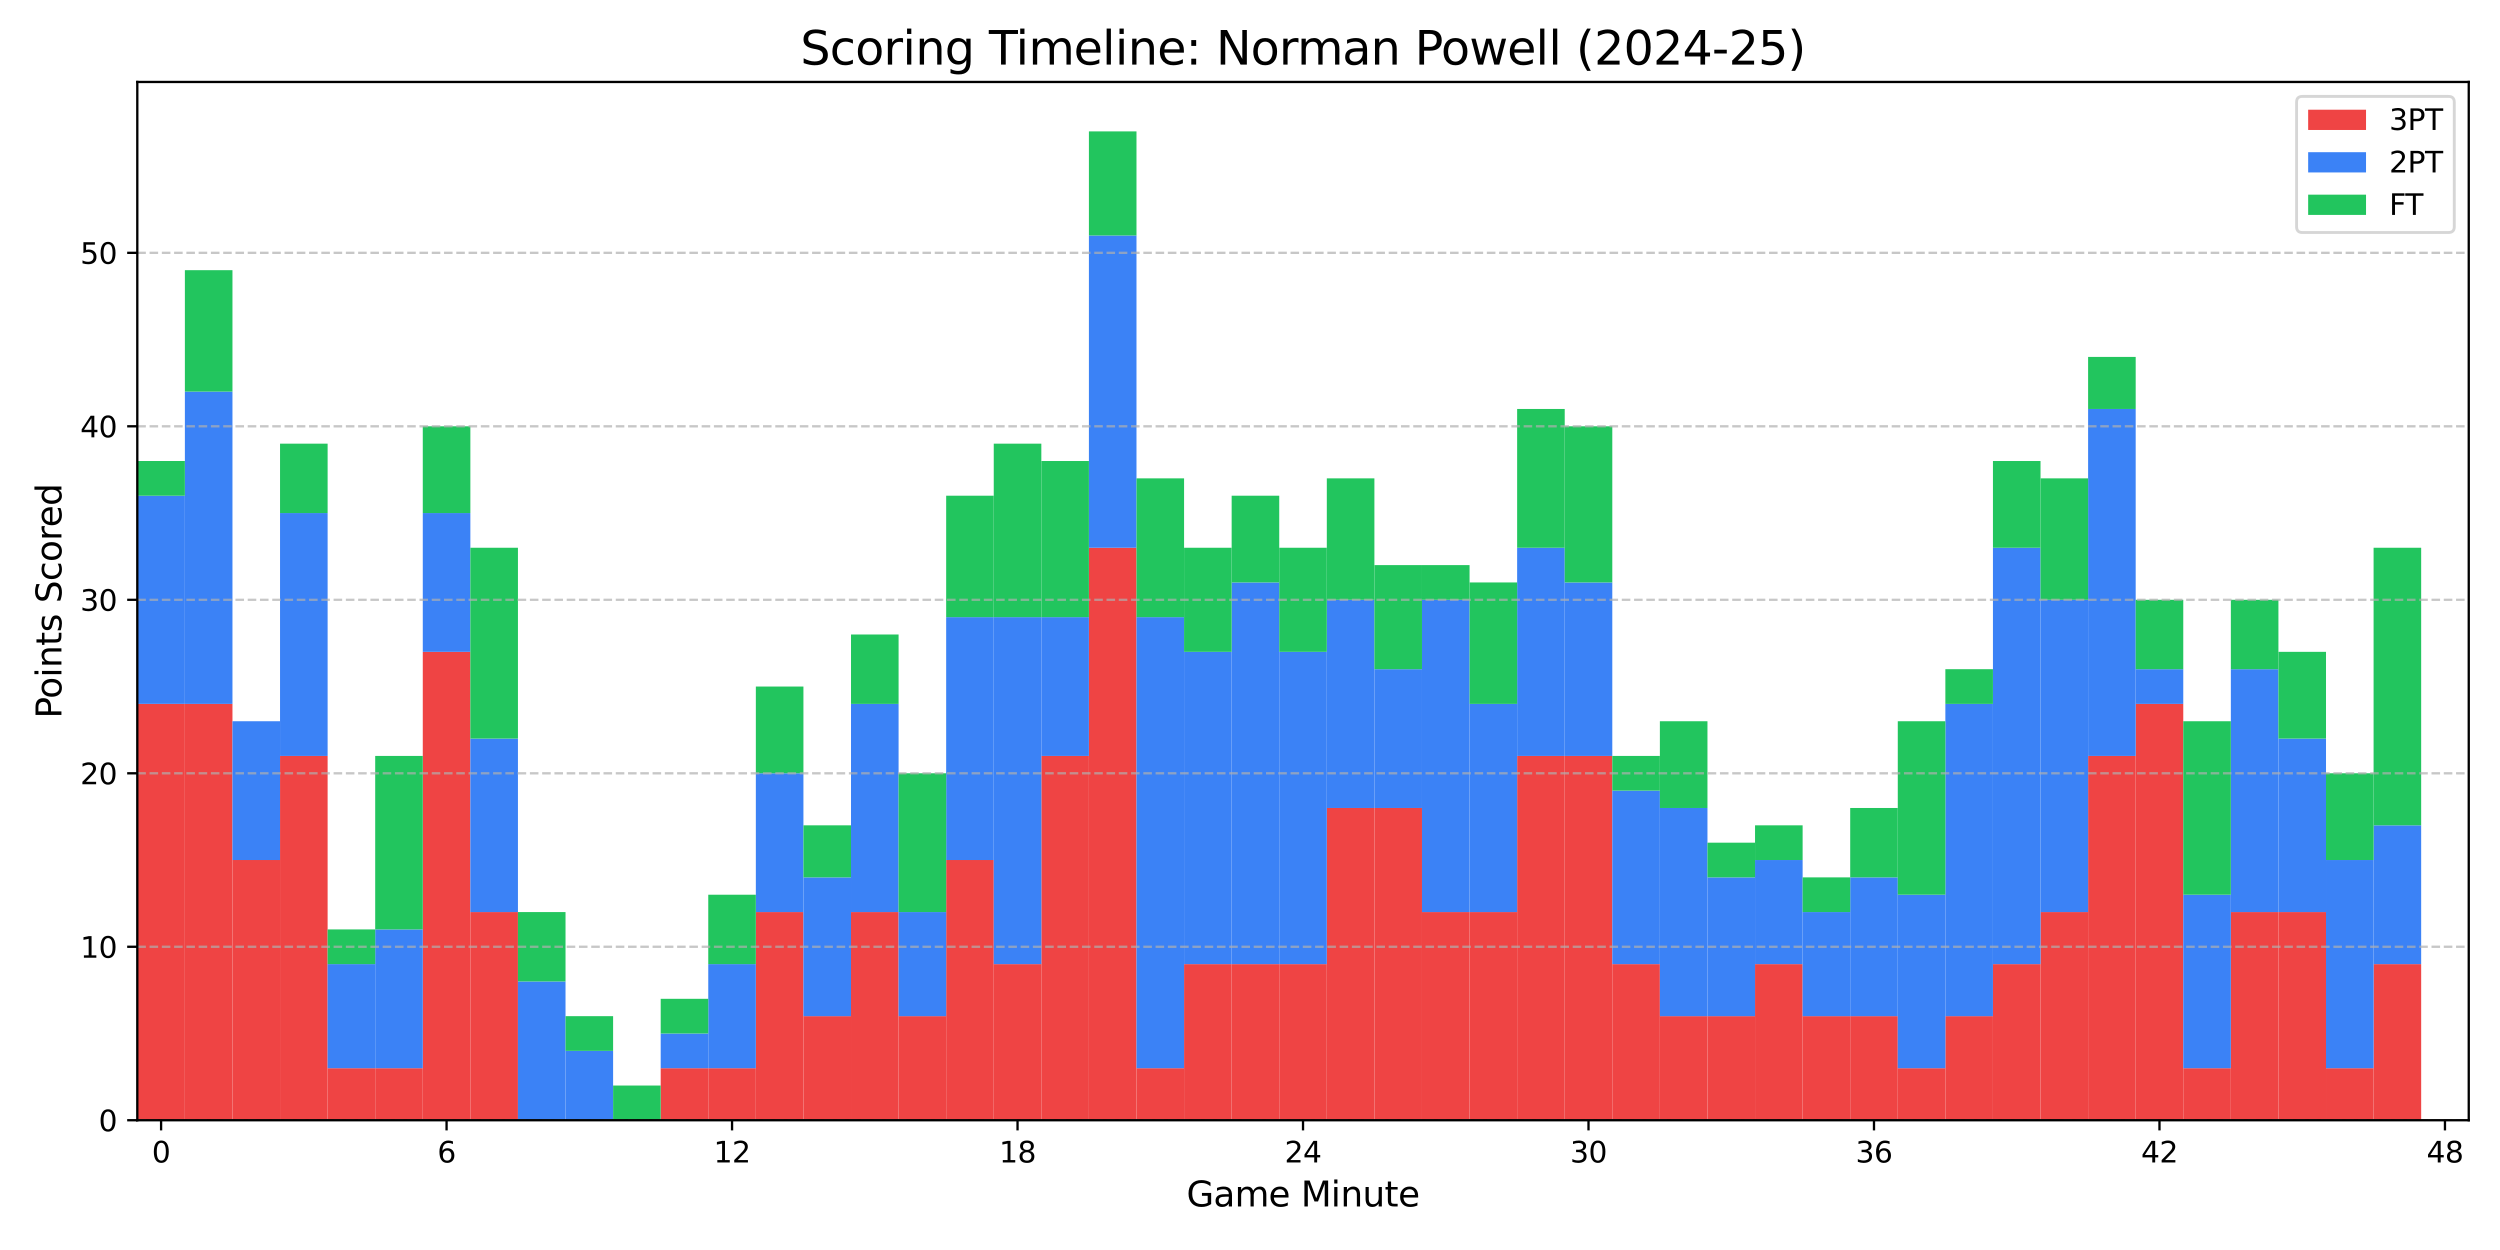 <?xml version="1.0" encoding="utf-8" standalone="no"?>
<!DOCTYPE svg PUBLIC "-//W3C//DTD SVG 1.1//EN"
  "http://www.w3.org/Graphics/SVG/1.1/DTD/svg11.dtd">
<svg xmlns:xlink="http://www.w3.org/1999/xlink" width="864pt" height="432pt" viewBox="0 0 864 432" xmlns="http://www.w3.org/2000/svg" version="1.1">
 <defs>
  <style type="text/css">*{stroke-linejoin: round; stroke-linecap: butt}</style>
 </defs>
 <g id="figure_1">
  <g id="patch_1">
   <path d="M 0 432 
L 864 432 
L 864 0 
L 0 0 
z
" style="fill: #ffffff"/>
  </g>
  <g id="axes_1">
   <g id="patch_2">
    <path d="M 47.45 387.16 
L 853.2 387.16 
L 853.2 28.32 
L 47.45 28.32 
z
" style="fill: #ffffff"/>
   </g>
   <g id="patch_3">
    <path d="M 47.45 387.16 
L 63.894 387.16 
L 63.894 243.264 
L 47.45 243.264 
z
" clip-path="url(#p056163fa60)" style="fill: #ef4444"/>
   </g>
   <g id="patch_4">
    <path d="M 63.894 387.16 
L 80.338 387.16 
L 80.338 243.264 
L 63.894 243.264 
z
" clip-path="url(#p056163fa60)" style="fill: #ef4444"/>
   </g>
   <g id="patch_5">
    <path d="M 80.338 387.16 
L 96.782 387.16 
L 96.782 297.225 
L 80.338 297.225 
z
" clip-path="url(#p056163fa60)" style="fill: #ef4444"/>
   </g>
   <g id="patch_6">
    <path d="M 96.782 387.16 
L 113.226 387.16 
L 113.226 261.251 
L 96.782 261.251 
z
" clip-path="url(#p056163fa60)" style="fill: #ef4444"/>
   </g>
   <g id="patch_7">
    <path d="M 113.226 387.16 
L 129.669 387.16 
L 129.669 369.173 
L 113.226 369.173 
z
" clip-path="url(#p056163fa60)" style="fill: #ef4444"/>
   </g>
   <g id="patch_8">
    <path d="M 129.669 387.16 
L 146.113 387.16 
L 146.113 369.173 
L 129.669 369.173 
z
" clip-path="url(#p056163fa60)" style="fill: #ef4444"/>
   </g>
   <g id="patch_9">
    <path d="M 146.113 387.16 
L 162.557 387.16 
L 162.557 225.277 
L 146.113 225.277 
z
" clip-path="url(#p056163fa60)" style="fill: #ef4444"/>
   </g>
   <g id="patch_10">
    <path d="M 162.557 387.16 
L 179.001 387.16 
L 179.001 315.212 
L 162.557 315.212 
z
" clip-path="url(#p056163fa60)" style="fill: #ef4444"/>
   </g>
   <g id="patch_11">
    <path d="M 179.001 387.16 
L 195.445 387.16 
L 195.445 387.16 
L 179.001 387.16 
z
" clip-path="url(#p056163fa60)" style="fill: #ef4444"/>
   </g>
   <g id="patch_12">
    <path d="M 195.445 387.16 
L 211.889 387.16 
L 211.889 387.16 
L 195.445 387.16 
z
" clip-path="url(#p056163fa60)" style="fill: #ef4444"/>
   </g>
   <g id="patch_13">
    <path d="M 211.889 387.16 
L 228.333 387.16 
L 228.333 387.16 
L 211.889 387.16 
z
" clip-path="url(#p056163fa60)" style="fill: #ef4444"/>
   </g>
   <g id="patch_14">
    <path d="M 228.333 387.16 
L 244.777 387.16 
L 244.777 369.173 
L 228.333 369.173 
z
" clip-path="url(#p056163fa60)" style="fill: #ef4444"/>
   </g>
   <g id="patch_15">
    <path d="M 244.777 387.16 
L 261.22 387.16 
L 261.22 369.173 
L 244.777 369.173 
z
" clip-path="url(#p056163fa60)" style="fill: #ef4444"/>
   </g>
   <g id="patch_16">
    <path d="M 261.22 387.16 
L 277.664 387.16 
L 277.664 315.212 
L 261.22 315.212 
z
" clip-path="url(#p056163fa60)" style="fill: #ef4444"/>
   </g>
   <g id="patch_17">
    <path d="M 277.664 387.16 
L 294.108 387.16 
L 294.108 351.186 
L 277.664 351.186 
z
" clip-path="url(#p056163fa60)" style="fill: #ef4444"/>
   </g>
   <g id="patch_18">
    <path d="M 294.108 387.16 
L 310.552 387.16 
L 310.552 315.212 
L 294.108 315.212 
z
" clip-path="url(#p056163fa60)" style="fill: #ef4444"/>
   </g>
   <g id="patch_19">
    <path d="M 310.552 387.16 
L 326.996 387.16 
L 326.996 351.186 
L 310.552 351.186 
z
" clip-path="url(#p056163fa60)" style="fill: #ef4444"/>
   </g>
   <g id="patch_20">
    <path d="M 326.996 387.16 
L 343.44 387.16 
L 343.44 297.225 
L 326.996 297.225 
z
" clip-path="url(#p056163fa60)" style="fill: #ef4444"/>
   </g>
   <g id="patch_21">
    <path d="M 343.44 387.16 
L 359.884 387.16 
L 359.884 333.199 
L 343.44 333.199 
z
" clip-path="url(#p056163fa60)" style="fill: #ef4444"/>
   </g>
   <g id="patch_22">
    <path d="M 359.884 387.16 
L 376.328 387.16 
L 376.328 261.251 
L 359.884 261.251 
z
" clip-path="url(#p056163fa60)" style="fill: #ef4444"/>
   </g>
   <g id="patch_23">
    <path d="M 376.328 387.16 
L 392.771 387.16 
L 392.771 189.303 
L 376.328 189.303 
z
" clip-path="url(#p056163fa60)" style="fill: #ef4444"/>
   </g>
   <g id="patch_24">
    <path d="M 392.771 387.16 
L 409.215 387.16 
L 409.215 369.173 
L 392.771 369.173 
z
" clip-path="url(#p056163fa60)" style="fill: #ef4444"/>
   </g>
   <g id="patch_25">
    <path d="M 409.215 387.16 
L 425.659 387.16 
L 425.659 333.199 
L 409.215 333.199 
z
" clip-path="url(#p056163fa60)" style="fill: #ef4444"/>
   </g>
   <g id="patch_26">
    <path d="M 425.659 387.16 
L 442.103 387.16 
L 442.103 333.199 
L 425.659 333.199 
z
" clip-path="url(#p056163fa60)" style="fill: #ef4444"/>
   </g>
   <g id="patch_27">
    <path d="M 442.103 387.16 
L 458.547 387.16 
L 458.547 333.199 
L 442.103 333.199 
z
" clip-path="url(#p056163fa60)" style="fill: #ef4444"/>
   </g>
   <g id="patch_28">
    <path d="M 458.547 387.16 
L 474.991 387.16 
L 474.991 279.238 
L 458.547 279.238 
z
" clip-path="url(#p056163fa60)" style="fill: #ef4444"/>
   </g>
   <g id="patch_29">
    <path d="M 474.991 387.16 
L 491.435 387.16 
L 491.435 279.238 
L 474.991 279.238 
z
" clip-path="url(#p056163fa60)" style="fill: #ef4444"/>
   </g>
   <g id="patch_30">
    <path d="M 491.435 387.16 
L 507.879 387.16 
L 507.879 315.212 
L 491.435 315.212 
z
" clip-path="url(#p056163fa60)" style="fill: #ef4444"/>
   </g>
   <g id="patch_31">
    <path d="M 507.879 387.16 
L 524.322 387.16 
L 524.322 315.212 
L 507.879 315.212 
z
" clip-path="url(#p056163fa60)" style="fill: #ef4444"/>
   </g>
   <g id="patch_32">
    <path d="M 524.322 387.16 
L 540.766 387.16 
L 540.766 261.251 
L 524.322 261.251 
z
" clip-path="url(#p056163fa60)" style="fill: #ef4444"/>
   </g>
   <g id="patch_33">
    <path d="M 540.766 387.16 
L 557.21 387.16 
L 557.21 261.251 
L 540.766 261.251 
z
" clip-path="url(#p056163fa60)" style="fill: #ef4444"/>
   </g>
   <g id="patch_34">
    <path d="M 557.21 387.16 
L 573.654 387.16 
L 573.654 333.199 
L 557.21 333.199 
z
" clip-path="url(#p056163fa60)" style="fill: #ef4444"/>
   </g>
   <g id="patch_35">
    <path d="M 573.654 387.16 
L 590.098 387.16 
L 590.098 351.186 
L 573.654 351.186 
z
" clip-path="url(#p056163fa60)" style="fill: #ef4444"/>
   </g>
   <g id="patch_36">
    <path d="M 590.098 387.16 
L 606.542 387.16 
L 606.542 351.186 
L 590.098 351.186 
z
" clip-path="url(#p056163fa60)" style="fill: #ef4444"/>
   </g>
   <g id="patch_37">
    <path d="M 606.542 387.16 
L 622.986 387.16 
L 622.986 333.199 
L 606.542 333.199 
z
" clip-path="url(#p056163fa60)" style="fill: #ef4444"/>
   </g>
   <g id="patch_38">
    <path d="M 622.986 387.16 
L 639.43 387.16 
L 639.43 351.186 
L 622.986 351.186 
z
" clip-path="url(#p056163fa60)" style="fill: #ef4444"/>
   </g>
   <g id="patch_39">
    <path d="M 639.43 387.16 
L 655.873 387.16 
L 655.873 351.186 
L 639.43 351.186 
z
" clip-path="url(#p056163fa60)" style="fill: #ef4444"/>
   </g>
   <g id="patch_40">
    <path d="M 655.873 387.16 
L 672.317 387.16 
L 672.317 369.173 
L 655.873 369.173 
z
" clip-path="url(#p056163fa60)" style="fill: #ef4444"/>
   </g>
   <g id="patch_41">
    <path d="M 672.317 387.16 
L 688.761 387.16 
L 688.761 351.186 
L 672.317 351.186 
z
" clip-path="url(#p056163fa60)" style="fill: #ef4444"/>
   </g>
   <g id="patch_42">
    <path d="M 688.761 387.16 
L 705.205 387.16 
L 705.205 333.199 
L 688.761 333.199 
z
" clip-path="url(#p056163fa60)" style="fill: #ef4444"/>
   </g>
   <g id="patch_43">
    <path d="M 705.205 387.16 
L 721.649 387.16 
L 721.649 315.212 
L 705.205 315.212 
z
" clip-path="url(#p056163fa60)" style="fill: #ef4444"/>
   </g>
   <g id="patch_44">
    <path d="M 721.649 387.16 
L 738.093 387.16 
L 738.093 261.251 
L 721.649 261.251 
z
" clip-path="url(#p056163fa60)" style="fill: #ef4444"/>
   </g>
   <g id="patch_45">
    <path d="M 738.093 387.16 
L 754.537 387.16 
L 754.537 243.264 
L 738.093 243.264 
z
" clip-path="url(#p056163fa60)" style="fill: #ef4444"/>
   </g>
   <g id="patch_46">
    <path d="M 754.537 387.16 
L 770.981 387.16 
L 770.981 369.173 
L 754.537 369.173 
z
" clip-path="url(#p056163fa60)" style="fill: #ef4444"/>
   </g>
   <g id="patch_47">
    <path d="M 770.981 387.16 
L 787.424 387.16 
L 787.424 315.212 
L 770.981 315.212 
z
" clip-path="url(#p056163fa60)" style="fill: #ef4444"/>
   </g>
   <g id="patch_48">
    <path d="M 787.424 387.16 
L 803.868 387.16 
L 803.868 315.212 
L 787.424 315.212 
z
" clip-path="url(#p056163fa60)" style="fill: #ef4444"/>
   </g>
   <g id="patch_49">
    <path d="M 803.868 387.16 
L 820.312 387.16 
L 820.312 369.173 
L 803.868 369.173 
z
" clip-path="url(#p056163fa60)" style="fill: #ef4444"/>
   </g>
   <g id="patch_50">
    <path d="M 820.312 387.16 
L 836.756 387.16 
L 836.756 333.199 
L 820.312 333.199 
z
" clip-path="url(#p056163fa60)" style="fill: #ef4444"/>
   </g>
   <g id="patch_51">
    <path d="M 47.45 243.264 
L 63.894 243.264 
L 63.894 171.316 
L 47.45 171.316 
z
" clip-path="url(#p056163fa60)" style="fill: #3b82f6"/>
   </g>
   <g id="patch_52">
    <path d="M 63.894 243.264 
L 80.338 243.264 
L 80.338 135.342 
L 63.894 135.342 
z
" clip-path="url(#p056163fa60)" style="fill: #3b82f6"/>
   </g>
   <g id="patch_53">
    <path d="M 80.338 297.225 
L 96.782 297.225 
L 96.782 249.26 
L 80.338 249.26 
z
" clip-path="url(#p056163fa60)" style="fill: #3b82f6"/>
   </g>
   <g id="patch_54">
    <path d="M 96.782 261.251 
L 113.226 261.251 
L 113.226 177.312 
L 96.782 177.312 
z
" clip-path="url(#p056163fa60)" style="fill: #3b82f6"/>
   </g>
   <g id="patch_55">
    <path d="M 113.226 369.173 
L 129.669 369.173 
L 129.669 333.199 
L 113.226 333.199 
z
" clip-path="url(#p056163fa60)" style="fill: #3b82f6"/>
   </g>
   <g id="patch_56">
    <path d="M 129.669 369.173 
L 146.113 369.173 
L 146.113 321.208 
L 129.669 321.208 
z
" clip-path="url(#p056163fa60)" style="fill: #3b82f6"/>
   </g>
   <g id="patch_57">
    <path d="M 146.113 225.277 
L 162.557 225.277 
L 162.557 177.312 
L 146.113 177.312 
z
" clip-path="url(#p056163fa60)" style="fill: #3b82f6"/>
   </g>
   <g id="patch_58">
    <path d="M 162.557 315.212 
L 179.001 315.212 
L 179.001 255.256 
L 162.557 255.256 
z
" clip-path="url(#p056163fa60)" style="fill: #3b82f6"/>
   </g>
   <g id="patch_59">
    <path d="M 179.001 387.16 
L 195.445 387.16 
L 195.445 339.195 
L 179.001 339.195 
z
" clip-path="url(#p056163fa60)" style="fill: #3b82f6"/>
   </g>
   <g id="patch_60">
    <path d="M 195.445 387.16 
L 211.889 387.16 
L 211.889 363.177 
L 195.445 363.177 
z
" clip-path="url(#p056163fa60)" style="fill: #3b82f6"/>
   </g>
   <g id="patch_61">
    <path d="M 211.889 387.16 
L 228.333 387.16 
L 228.333 387.16 
L 211.889 387.16 
z
" clip-path="url(#p056163fa60)" style="fill: #3b82f6"/>
   </g>
   <g id="patch_62">
    <path d="M 228.333 369.173 
L 244.777 369.173 
L 244.777 357.182 
L 228.333 357.182 
z
" clip-path="url(#p056163fa60)" style="fill: #3b82f6"/>
   </g>
   <g id="patch_63">
    <path d="M 244.777 369.173 
L 261.22 369.173 
L 261.22 333.199 
L 244.777 333.199 
z
" clip-path="url(#p056163fa60)" style="fill: #3b82f6"/>
   </g>
   <g id="patch_64">
    <path d="M 261.22 315.212 
L 277.664 315.212 
L 277.664 267.247 
L 261.22 267.247 
z
" clip-path="url(#p056163fa60)" style="fill: #3b82f6"/>
   </g>
   <g id="patch_65">
    <path d="M 277.664 351.186 
L 294.108 351.186 
L 294.108 303.221 
L 277.664 303.221 
z
" clip-path="url(#p056163fa60)" style="fill: #3b82f6"/>
   </g>
   <g id="patch_66">
    <path d="M 294.108 315.212 
L 310.552 315.212 
L 310.552 243.264 
L 294.108 243.264 
z
" clip-path="url(#p056163fa60)" style="fill: #3b82f6"/>
   </g>
   <g id="patch_67">
    <path d="M 310.552 351.186 
L 326.996 351.186 
L 326.996 315.212 
L 310.552 315.212 
z
" clip-path="url(#p056163fa60)" style="fill: #3b82f6"/>
   </g>
   <g id="patch_68">
    <path d="M 326.996 297.225 
L 343.44 297.225 
L 343.44 213.286 
L 326.996 213.286 
z
" clip-path="url(#p056163fa60)" style="fill: #3b82f6"/>
   </g>
   <g id="patch_69">
    <path d="M 343.44 333.199 
L 359.884 333.199 
L 359.884 213.286 
L 343.44 213.286 
z
" clip-path="url(#p056163fa60)" style="fill: #3b82f6"/>
   </g>
   <g id="patch_70">
    <path d="M 359.884 261.251 
L 376.328 261.251 
L 376.328 213.286 
L 359.884 213.286 
z
" clip-path="url(#p056163fa60)" style="fill: #3b82f6"/>
   </g>
   <g id="patch_71">
    <path d="M 376.328 189.303 
L 392.771 189.303 
L 392.771 81.382 
L 376.328 81.382 
z
" clip-path="url(#p056163fa60)" style="fill: #3b82f6"/>
   </g>
   <g id="patch_72">
    <path d="M 392.771 369.173 
L 409.215 369.173 
L 409.215 213.286 
L 392.771 213.286 
z
" clip-path="url(#p056163fa60)" style="fill: #3b82f6"/>
   </g>
   <g id="patch_73">
    <path d="M 409.215 333.199 
L 425.659 333.199 
L 425.659 225.277 
L 409.215 225.277 
z
" clip-path="url(#p056163fa60)" style="fill: #3b82f6"/>
   </g>
   <g id="patch_74">
    <path d="M 425.659 333.199 
L 442.103 333.199 
L 442.103 201.295 
L 425.659 201.295 
z
" clip-path="url(#p056163fa60)" style="fill: #3b82f6"/>
   </g>
   <g id="patch_75">
    <path d="M 442.103 333.199 
L 458.547 333.199 
L 458.547 225.277 
L 442.103 225.277 
z
" clip-path="url(#p056163fa60)" style="fill: #3b82f6"/>
   </g>
   <g id="patch_76">
    <path d="M 458.547 279.238 
L 474.991 279.238 
L 474.991 207.29 
L 458.547 207.29 
z
" clip-path="url(#p056163fa60)" style="fill: #3b82f6"/>
   </g>
   <g id="patch_77">
    <path d="M 474.991 279.238 
L 491.435 279.238 
L 491.435 231.273 
L 474.991 231.273 
z
" clip-path="url(#p056163fa60)" style="fill: #3b82f6"/>
   </g>
   <g id="patch_78">
    <path d="M 491.435 315.212 
L 507.879 315.212 
L 507.879 207.29 
L 491.435 207.29 
z
" clip-path="url(#p056163fa60)" style="fill: #3b82f6"/>
   </g>
   <g id="patch_79">
    <path d="M 507.879 315.212 
L 524.322 315.212 
L 524.322 243.264 
L 507.879 243.264 
z
" clip-path="url(#p056163fa60)" style="fill: #3b82f6"/>
   </g>
   <g id="patch_80">
    <path d="M 524.322 261.251 
L 540.766 261.251 
L 540.766 189.303 
L 524.322 189.303 
z
" clip-path="url(#p056163fa60)" style="fill: #3b82f6"/>
   </g>
   <g id="patch_81">
    <path d="M 540.766 261.251 
L 557.21 261.251 
L 557.21 201.295 
L 540.766 201.295 
z
" clip-path="url(#p056163fa60)" style="fill: #3b82f6"/>
   </g>
   <g id="patch_82">
    <path d="M 557.21 333.199 
L 573.654 333.199 
L 573.654 273.243 
L 557.21 273.243 
z
" clip-path="url(#p056163fa60)" style="fill: #3b82f6"/>
   </g>
   <g id="patch_83">
    <path d="M 573.654 351.186 
L 590.098 351.186 
L 590.098 279.238 
L 573.654 279.238 
z
" clip-path="url(#p056163fa60)" style="fill: #3b82f6"/>
   </g>
   <g id="patch_84">
    <path d="M 590.098 351.186 
L 606.542 351.186 
L 606.542 303.221 
L 590.098 303.221 
z
" clip-path="url(#p056163fa60)" style="fill: #3b82f6"/>
   </g>
   <g id="patch_85">
    <path d="M 606.542 333.199 
L 622.986 333.199 
L 622.986 297.225 
L 606.542 297.225 
z
" clip-path="url(#p056163fa60)" style="fill: #3b82f6"/>
   </g>
   <g id="patch_86">
    <path d="M 622.986 351.186 
L 639.43 351.186 
L 639.43 315.212 
L 622.986 315.212 
z
" clip-path="url(#p056163fa60)" style="fill: #3b82f6"/>
   </g>
   <g id="patch_87">
    <path d="M 639.43 351.186 
L 655.873 351.186 
L 655.873 303.221 
L 639.43 303.221 
z
" clip-path="url(#p056163fa60)" style="fill: #3b82f6"/>
   </g>
   <g id="patch_88">
    <path d="M 655.873 369.173 
L 672.317 369.173 
L 672.317 309.216 
L 655.873 309.216 
z
" clip-path="url(#p056163fa60)" style="fill: #3b82f6"/>
   </g>
   <g id="patch_89">
    <path d="M 672.317 351.186 
L 688.761 351.186 
L 688.761 243.264 
L 672.317 243.264 
z
" clip-path="url(#p056163fa60)" style="fill: #3b82f6"/>
   </g>
   <g id="patch_90">
    <path d="M 688.761 333.199 
L 705.205 333.199 
L 705.205 189.303 
L 688.761 189.303 
z
" clip-path="url(#p056163fa60)" style="fill: #3b82f6"/>
   </g>
   <g id="patch_91">
    <path d="M 705.205 315.212 
L 721.649 315.212 
L 721.649 207.29 
L 705.205 207.29 
z
" clip-path="url(#p056163fa60)" style="fill: #3b82f6"/>
   </g>
   <g id="patch_92">
    <path d="M 721.649 261.251 
L 738.093 261.251 
L 738.093 141.338 
L 721.649 141.338 
z
" clip-path="url(#p056163fa60)" style="fill: #3b82f6"/>
   </g>
   <g id="patch_93">
    <path d="M 738.093 243.264 
L 754.537 243.264 
L 754.537 231.273 
L 738.093 231.273 
z
" clip-path="url(#p056163fa60)" style="fill: #3b82f6"/>
   </g>
   <g id="patch_94">
    <path d="M 754.537 369.173 
L 770.981 369.173 
L 770.981 309.216 
L 754.537 309.216 
z
" clip-path="url(#p056163fa60)" style="fill: #3b82f6"/>
   </g>
   <g id="patch_95">
    <path d="M 770.981 315.212 
L 787.424 315.212 
L 787.424 231.273 
L 770.981 231.273 
z
" clip-path="url(#p056163fa60)" style="fill: #3b82f6"/>
   </g>
   <g id="patch_96">
    <path d="M 787.424 315.212 
L 803.868 315.212 
L 803.868 255.256 
L 787.424 255.256 
z
" clip-path="url(#p056163fa60)" style="fill: #3b82f6"/>
   </g>
   <g id="patch_97">
    <path d="M 803.868 369.173 
L 820.312 369.173 
L 820.312 297.225 
L 803.868 297.225 
z
" clip-path="url(#p056163fa60)" style="fill: #3b82f6"/>
   </g>
   <g id="patch_98">
    <path d="M 820.312 333.199 
L 836.756 333.199 
L 836.756 285.234 
L 820.312 285.234 
z
" clip-path="url(#p056163fa60)" style="fill: #3b82f6"/>
   </g>
   <g id="patch_99">
    <path d="M 47.45 171.316 
L 63.894 171.316 
L 63.894 159.325 
L 47.45 159.325 
z
" clip-path="url(#p056163fa60)" style="fill: #22c55e"/>
   </g>
   <g id="patch_100">
    <path d="M 63.894 135.342 
L 80.338 135.342 
L 80.338 93.373 
L 63.894 93.373 
z
" clip-path="url(#p056163fa60)" style="fill: #22c55e"/>
   </g>
   <g id="patch_101">
    <path d="M 80.338 249.26 
L 96.782 249.26 
L 96.782 249.26 
L 80.338 249.26 
z
" clip-path="url(#p056163fa60)" style="fill: #22c55e"/>
   </g>
   <g id="patch_102">
    <path d="M 96.782 177.312 
L 113.226 177.312 
L 113.226 153.329 
L 96.782 153.329 
z
" clip-path="url(#p056163fa60)" style="fill: #22c55e"/>
   </g>
   <g id="patch_103">
    <path d="M 113.226 333.199 
L 129.669 333.199 
L 129.669 321.208 
L 113.226 321.208 
z
" clip-path="url(#p056163fa60)" style="fill: #22c55e"/>
   </g>
   <g id="patch_104">
    <path d="M 129.669 321.208 
L 146.113 321.208 
L 146.113 261.251 
L 129.669 261.251 
z
" clip-path="url(#p056163fa60)" style="fill: #22c55e"/>
   </g>
   <g id="patch_105">
    <path d="M 146.113 177.312 
L 162.557 177.312 
L 162.557 147.334 
L 146.113 147.334 
z
" clip-path="url(#p056163fa60)" style="fill: #22c55e"/>
   </g>
   <g id="patch_106">
    <path d="M 162.557 255.256 
L 179.001 255.256 
L 179.001 189.303 
L 162.557 189.303 
z
" clip-path="url(#p056163fa60)" style="fill: #22c55e"/>
   </g>
   <g id="patch_107">
    <path d="M 179.001 339.195 
L 195.445 339.195 
L 195.445 315.212 
L 179.001 315.212 
z
" clip-path="url(#p056163fa60)" style="fill: #22c55e"/>
   </g>
   <g id="patch_108">
    <path d="M 195.445 363.177 
L 211.889 363.177 
L 211.889 351.186 
L 195.445 351.186 
z
" clip-path="url(#p056163fa60)" style="fill: #22c55e"/>
   </g>
   <g id="patch_109">
    <path d="M 211.889 387.16 
L 228.333 387.16 
L 228.333 375.169 
L 211.889 375.169 
z
" clip-path="url(#p056163fa60)" style="fill: #22c55e"/>
   </g>
   <g id="patch_110">
    <path d="M 228.333 357.182 
L 244.777 357.182 
L 244.777 345.19 
L 228.333 345.19 
z
" clip-path="url(#p056163fa60)" style="fill: #22c55e"/>
   </g>
   <g id="patch_111">
    <path d="M 244.777 333.199 
L 261.22 333.199 
L 261.22 309.216 
L 244.777 309.216 
z
" clip-path="url(#p056163fa60)" style="fill: #22c55e"/>
   </g>
   <g id="patch_112">
    <path d="M 261.22 267.247 
L 277.664 267.247 
L 277.664 237.269 
L 261.22 237.269 
z
" clip-path="url(#p056163fa60)" style="fill: #22c55e"/>
   </g>
   <g id="patch_113">
    <path d="M 277.664 303.221 
L 294.108 303.221 
L 294.108 285.234 
L 277.664 285.234 
z
" clip-path="url(#p056163fa60)" style="fill: #22c55e"/>
   </g>
   <g id="patch_114">
    <path d="M 294.108 243.264 
L 310.552 243.264 
L 310.552 219.282 
L 294.108 219.282 
z
" clip-path="url(#p056163fa60)" style="fill: #22c55e"/>
   </g>
   <g id="patch_115">
    <path d="M 310.552 315.212 
L 326.996 315.212 
L 326.996 267.247 
L 310.552 267.247 
z
" clip-path="url(#p056163fa60)" style="fill: #22c55e"/>
   </g>
   <g id="patch_116">
    <path d="M 326.996 213.286 
L 343.44 213.286 
L 343.44 171.316 
L 326.996 171.316 
z
" clip-path="url(#p056163fa60)" style="fill: #22c55e"/>
   </g>
   <g id="patch_117">
    <path d="M 343.44 213.286 
L 359.884 213.286 
L 359.884 153.329 
L 343.44 153.329 
z
" clip-path="url(#p056163fa60)" style="fill: #22c55e"/>
   </g>
   <g id="patch_118">
    <path d="M 359.884 213.286 
L 376.328 213.286 
L 376.328 159.325 
L 359.884 159.325 
z
" clip-path="url(#p056163fa60)" style="fill: #22c55e"/>
   </g>
   <g id="patch_119">
    <path d="M 376.328 81.382 
L 392.771 81.382 
L 392.771 45.408 
L 376.328 45.408 
z
" clip-path="url(#p056163fa60)" style="fill: #22c55e"/>
   </g>
   <g id="patch_120">
    <path d="M 392.771 213.286 
L 409.215 213.286 
L 409.215 165.321 
L 392.771 165.321 
z
" clip-path="url(#p056163fa60)" style="fill: #22c55e"/>
   </g>
   <g id="patch_121">
    <path d="M 409.215 225.277 
L 425.659 225.277 
L 425.659 189.303 
L 409.215 189.303 
z
" clip-path="url(#p056163fa60)" style="fill: #22c55e"/>
   </g>
   <g id="patch_122">
    <path d="M 425.659 201.295 
L 442.103 201.295 
L 442.103 171.316 
L 425.659 171.316 
z
" clip-path="url(#p056163fa60)" style="fill: #22c55e"/>
   </g>
   <g id="patch_123">
    <path d="M 442.103 225.277 
L 458.547 225.277 
L 458.547 189.303 
L 442.103 189.303 
z
" clip-path="url(#p056163fa60)" style="fill: #22c55e"/>
   </g>
   <g id="patch_124">
    <path d="M 458.547 207.29 
L 474.991 207.29 
L 474.991 165.321 
L 458.547 165.321 
z
" clip-path="url(#p056163fa60)" style="fill: #22c55e"/>
   </g>
   <g id="patch_125">
    <path d="M 474.991 231.273 
L 491.435 231.273 
L 491.435 195.299 
L 474.991 195.299 
z
" clip-path="url(#p056163fa60)" style="fill: #22c55e"/>
   </g>
   <g id="patch_126">
    <path d="M 491.435 207.29 
L 507.879 207.29 
L 507.879 195.299 
L 491.435 195.299 
z
" clip-path="url(#p056163fa60)" style="fill: #22c55e"/>
   </g>
   <g id="patch_127">
    <path d="M 507.879 243.264 
L 524.322 243.264 
L 524.322 201.295 
L 507.879 201.295 
z
" clip-path="url(#p056163fa60)" style="fill: #22c55e"/>
   </g>
   <g id="patch_128">
    <path d="M 524.322 189.303 
L 540.766 189.303 
L 540.766 141.338 
L 524.322 141.338 
z
" clip-path="url(#p056163fa60)" style="fill: #22c55e"/>
   </g>
   <g id="patch_129">
    <path d="M 540.766 201.295 
L 557.21 201.295 
L 557.21 147.334 
L 540.766 147.334 
z
" clip-path="url(#p056163fa60)" style="fill: #22c55e"/>
   </g>
   <g id="patch_130">
    <path d="M 557.21 273.243 
L 573.654 273.243 
L 573.654 261.251 
L 557.21 261.251 
z
" clip-path="url(#p056163fa60)" style="fill: #22c55e"/>
   </g>
   <g id="patch_131">
    <path d="M 573.654 279.238 
L 590.098 279.238 
L 590.098 249.26 
L 573.654 249.26 
z
" clip-path="url(#p056163fa60)" style="fill: #22c55e"/>
   </g>
   <g id="patch_132">
    <path d="M 590.098 303.221 
L 606.542 303.221 
L 606.542 291.23 
L 590.098 291.23 
z
" clip-path="url(#p056163fa60)" style="fill: #22c55e"/>
   </g>
   <g id="patch_133">
    <path d="M 606.542 297.225 
L 622.986 297.225 
L 622.986 285.234 
L 606.542 285.234 
z
" clip-path="url(#p056163fa60)" style="fill: #22c55e"/>
   </g>
   <g id="patch_134">
    <path d="M 622.986 315.212 
L 639.43 315.212 
L 639.43 303.221 
L 622.986 303.221 
z
" clip-path="url(#p056163fa60)" style="fill: #22c55e"/>
   </g>
   <g id="patch_135">
    <path d="M 639.43 303.221 
L 655.873 303.221 
L 655.873 279.238 
L 639.43 279.238 
z
" clip-path="url(#p056163fa60)" style="fill: #22c55e"/>
   </g>
   <g id="patch_136">
    <path d="M 655.873 309.216 
L 672.317 309.216 
L 672.317 249.26 
L 655.873 249.26 
z
" clip-path="url(#p056163fa60)" style="fill: #22c55e"/>
   </g>
   <g id="patch_137">
    <path d="M 672.317 243.264 
L 688.761 243.264 
L 688.761 231.273 
L 672.317 231.273 
z
" clip-path="url(#p056163fa60)" style="fill: #22c55e"/>
   </g>
   <g id="patch_138">
    <path d="M 688.761 189.303 
L 705.205 189.303 
L 705.205 159.325 
L 688.761 159.325 
z
" clip-path="url(#p056163fa60)" style="fill: #22c55e"/>
   </g>
   <g id="patch_139">
    <path d="M 705.205 207.29 
L 721.649 207.29 
L 721.649 165.321 
L 705.205 165.321 
z
" clip-path="url(#p056163fa60)" style="fill: #22c55e"/>
   </g>
   <g id="patch_140">
    <path d="M 721.649 141.338 
L 738.093 141.338 
L 738.093 123.351 
L 721.649 123.351 
z
" clip-path="url(#p056163fa60)" style="fill: #22c55e"/>
   </g>
   <g id="patch_141">
    <path d="M 738.093 231.273 
L 754.537 231.273 
L 754.537 207.29 
L 738.093 207.29 
z
" clip-path="url(#p056163fa60)" style="fill: #22c55e"/>
   </g>
   <g id="patch_142">
    <path d="M 754.537 309.216 
L 770.981 309.216 
L 770.981 249.26 
L 754.537 249.26 
z
" clip-path="url(#p056163fa60)" style="fill: #22c55e"/>
   </g>
   <g id="patch_143">
    <path d="M 770.981 231.273 
L 787.424 231.273 
L 787.424 207.29 
L 770.981 207.29 
z
" clip-path="url(#p056163fa60)" style="fill: #22c55e"/>
   </g>
   <g id="patch_144">
    <path d="M 787.424 255.256 
L 803.868 255.256 
L 803.868 225.277 
L 787.424 225.277 
z
" clip-path="url(#p056163fa60)" style="fill: #22c55e"/>
   </g>
   <g id="patch_145">
    <path d="M 803.868 297.225 
L 820.312 297.225 
L 820.312 267.247 
L 803.868 267.247 
z
" clip-path="url(#p056163fa60)" style="fill: #22c55e"/>
   </g>
   <g id="patch_146">
    <path d="M 820.312 285.234 
L 836.756 285.234 
L 836.756 189.303 
L 820.312 189.303 
z
" clip-path="url(#p056163fa60)" style="fill: #22c55e"/>
   </g>
   <g id="matplotlib.axis_1">
    <g id="xtick_1">
     <g id="line2d_1">
      <defs>
       <path id="m7b8a0ae6a7" d="M 0 0 
L 0 3.5 
" style="stroke: #000000; stroke-width: 0.8"/>
      </defs>
      <g>
       <use xlink:href="#m7b8a0ae6a7" x="55.672" y="387.16" style="stroke: #000000; stroke-width: 0.8"/>
      </g>
     </g>
     <g id="text_1">
      <!-- 0 -->
      <g transform="translate(52.491 401.758) scale(0.1 -0.1)">
       <defs>
        <path id="DejaVuSans-30" d="M 2034 4250 
Q 1547 4250 1301 3770 
Q 1056 3291 1056 2328 
Q 1056 1369 1301 889 
Q 1547 409 2034 409 
Q 2525 409 2770 889 
Q 3016 1369 3016 2328 
Q 3016 3291 2770 3770 
Q 2525 4250 2034 4250 
z
M 2034 4750 
Q 2819 4750 3233 4129 
Q 3647 3509 3647 2328 
Q 3647 1150 3233 529 
Q 2819 -91 2034 -91 
Q 1250 -91 836 529 
Q 422 1150 422 2328 
Q 422 3509 836 4129 
Q 1250 4750 2034 4750 
z
" transform="scale(0.016)"/>
       </defs>
       <use xlink:href="#DejaVuSans-30"/>
      </g>
     </g>
    </g>
    <g id="xtick_2">
     <g id="line2d_2">
      <g>
       <use xlink:href="#m7b8a0ae6a7" x="154.335" y="387.16" style="stroke: #000000; stroke-width: 0.8"/>
      </g>
     </g>
     <g id="text_2">
      <!-- 6 -->
      <g transform="translate(151.154 401.758) scale(0.1 -0.1)">
       <defs>
        <path id="DejaVuSans-36" d="M 2113 2584 
Q 1688 2584 1439 2293 
Q 1191 2003 1191 1497 
Q 1191 994 1439 701 
Q 1688 409 2113 409 
Q 2538 409 2786 701 
Q 3034 994 3034 1497 
Q 3034 2003 2786 2293 
Q 2538 2584 2113 2584 
z
M 3366 4563 
L 3366 3988 
Q 3128 4100 2886 4159 
Q 2644 4219 2406 4219 
Q 1781 4219 1451 3797 
Q 1122 3375 1075 2522 
Q 1259 2794 1537 2939 
Q 1816 3084 2150 3084 
Q 2853 3084 3261 2657 
Q 3669 2231 3669 1497 
Q 3669 778 3244 343 
Q 2819 -91 2113 -91 
Q 1303 -91 875 529 
Q 447 1150 447 2328 
Q 447 3434 972 4092 
Q 1497 4750 2381 4750 
Q 2619 4750 2861 4703 
Q 3103 4656 3366 4563 
z
" transform="scale(0.016)"/>
       </defs>
       <use xlink:href="#DejaVuSans-36"/>
      </g>
     </g>
    </g>
    <g id="xtick_3">
     <g id="line2d_3">
      <g>
       <use xlink:href="#m7b8a0ae6a7" x="252.998" y="387.16" style="stroke: #000000; stroke-width: 0.8"/>
      </g>
     </g>
     <g id="text_3">
      <!-- 12 -->
      <g transform="translate(246.636 401.758) scale(0.1 -0.1)">
       <defs>
        <path id="DejaVuSans-31" d="M 794 531 
L 1825 531 
L 1825 4091 
L 703 3866 
L 703 4441 
L 1819 4666 
L 2450 4666 
L 2450 531 
L 3481 531 
L 3481 0 
L 794 0 
L 794 531 
z
" transform="scale(0.016)"/>
        <path id="DejaVuSans-32" d="M 1228 531 
L 3431 531 
L 3431 0 
L 469 0 
L 469 531 
Q 828 903 1448 1529 
Q 2069 2156 2228 2338 
Q 2531 2678 2651 2914 
Q 2772 3150 2772 3378 
Q 2772 3750 2511 3984 
Q 2250 4219 1831 4219 
Q 1534 4219 1204 4116 
Q 875 4013 500 3803 
L 500 4441 
Q 881 4594 1212 4672 
Q 1544 4750 1819 4750 
Q 2544 4750 2975 4387 
Q 3406 4025 3406 3419 
Q 3406 3131 3298 2873 
Q 3191 2616 2906 2266 
Q 2828 2175 2409 1742 
Q 1991 1309 1228 531 
z
" transform="scale(0.016)"/>
       </defs>
       <use xlink:href="#DejaVuSans-31"/>
       <use xlink:href="#DejaVuSans-32" transform="translate(63.623 0)"/>
      </g>
     </g>
    </g>
    <g id="xtick_4">
     <g id="line2d_4">
      <g>
       <use xlink:href="#m7b8a0ae6a7" x="351.662" y="387.16" style="stroke: #000000; stroke-width: 0.8"/>
      </g>
     </g>
     <g id="text_4">
      <!-- 18 -->
      <g transform="translate(345.299 401.758) scale(0.1 -0.1)">
       <defs>
        <path id="DejaVuSans-38" d="M 2034 2216 
Q 1584 2216 1326 1975 
Q 1069 1734 1069 1313 
Q 1069 891 1326 650 
Q 1584 409 2034 409 
Q 2484 409 2743 651 
Q 3003 894 3003 1313 
Q 3003 1734 2745 1975 
Q 2488 2216 2034 2216 
z
M 1403 2484 
Q 997 2584 770 2862 
Q 544 3141 544 3541 
Q 544 4100 942 4425 
Q 1341 4750 2034 4750 
Q 2731 4750 3128 4425 
Q 3525 4100 3525 3541 
Q 3525 3141 3298 2862 
Q 3072 2584 2669 2484 
Q 3125 2378 3379 2068 
Q 3634 1759 3634 1313 
Q 3634 634 3220 271 
Q 2806 -91 2034 -91 
Q 1263 -91 848 271 
Q 434 634 434 1313 
Q 434 1759 690 2068 
Q 947 2378 1403 2484 
z
M 1172 3481 
Q 1172 3119 1398 2916 
Q 1625 2713 2034 2713 
Q 2441 2713 2670 2916 
Q 2900 3119 2900 3481 
Q 2900 3844 2670 4047 
Q 2441 4250 2034 4250 
Q 1625 4250 1398 4047 
Q 1172 3844 1172 3481 
z
" transform="scale(0.016)"/>
       </defs>
       <use xlink:href="#DejaVuSans-31"/>
       <use xlink:href="#DejaVuSans-38" transform="translate(63.623 0)"/>
      </g>
     </g>
    </g>
    <g id="xtick_5">
     <g id="line2d_5">
      <g>
       <use xlink:href="#m7b8a0ae6a7" x="450.325" y="387.16" style="stroke: #000000; stroke-width: 0.8"/>
      </g>
     </g>
     <g id="text_5">
      <!-- 24 -->
      <g transform="translate(443.962 401.758) scale(0.1 -0.1)">
       <defs>
        <path id="DejaVuSans-34" d="M 2419 4116 
L 825 1625 
L 2419 1625 
L 2419 4116 
z
M 2253 4666 
L 3047 4666 
L 3047 1625 
L 3713 1625 
L 3713 1100 
L 3047 1100 
L 3047 0 
L 2419 0 
L 2419 1100 
L 313 1100 
L 313 1709 
L 2253 4666 
z
" transform="scale(0.016)"/>
       </defs>
       <use xlink:href="#DejaVuSans-32"/>
       <use xlink:href="#DejaVuSans-34" transform="translate(63.623 0)"/>
      </g>
     </g>
    </g>
    <g id="xtick_6">
     <g id="line2d_6">
      <g>
       <use xlink:href="#m7b8a0ae6a7" x="548.988" y="387.16" style="stroke: #000000; stroke-width: 0.8"/>
      </g>
     </g>
     <g id="text_6">
      <!-- 30 -->
      <g transform="translate(542.626 401.758) scale(0.1 -0.1)">
       <defs>
        <path id="DejaVuSans-33" d="M 2597 2516 
Q 3050 2419 3304 2112 
Q 3559 1806 3559 1356 
Q 3559 666 3084 287 
Q 2609 -91 1734 -91 
Q 1441 -91 1130 -33 
Q 819 25 488 141 
L 488 750 
Q 750 597 1062 519 
Q 1375 441 1716 441 
Q 2309 441 2620 675 
Q 2931 909 2931 1356 
Q 2931 1769 2642 2001 
Q 2353 2234 1838 2234 
L 1294 2234 
L 1294 2753 
L 1863 2753 
Q 2328 2753 2575 2939 
Q 2822 3125 2822 3475 
Q 2822 3834 2567 4026 
Q 2313 4219 1838 4219 
Q 1578 4219 1281 4162 
Q 984 4106 628 3988 
L 628 4550 
Q 988 4650 1302 4700 
Q 1616 4750 1894 4750 
Q 2613 4750 3031 4423 
Q 3450 4097 3450 3541 
Q 3450 3153 3228 2886 
Q 3006 2619 2597 2516 
z
" transform="scale(0.016)"/>
       </defs>
       <use xlink:href="#DejaVuSans-33"/>
       <use xlink:href="#DejaVuSans-30" transform="translate(63.623 0)"/>
      </g>
     </g>
    </g>
    <g id="xtick_7">
     <g id="line2d_7">
      <g>
       <use xlink:href="#m7b8a0ae6a7" x="647.652" y="387.16" style="stroke: #000000; stroke-width: 0.8"/>
      </g>
     </g>
     <g id="text_7">
      <!-- 36 -->
      <g transform="translate(641.289 401.758) scale(0.1 -0.1)">
       <use xlink:href="#DejaVuSans-33"/>
       <use xlink:href="#DejaVuSans-36" transform="translate(63.623 0)"/>
      </g>
     </g>
    </g>
    <g id="xtick_8">
     <g id="line2d_8">
      <g>
       <use xlink:href="#m7b8a0ae6a7" x="746.315" y="387.16" style="stroke: #000000; stroke-width: 0.8"/>
      </g>
     </g>
     <g id="text_8">
      <!-- 42 -->
      <g transform="translate(739.952 401.758) scale(0.1 -0.1)">
       <use xlink:href="#DejaVuSans-34"/>
       <use xlink:href="#DejaVuSans-32" transform="translate(63.623 0)"/>
      </g>
     </g>
    </g>
    <g id="xtick_9">
     <g id="line2d_9">
      <g>
       <use xlink:href="#m7b8a0ae6a7" x="844.978" y="387.16" style="stroke: #000000; stroke-width: 0.8"/>
      </g>
     </g>
     <g id="text_9">
      <!-- 48 -->
      <g transform="translate(838.616 401.758) scale(0.1 -0.1)">
       <use xlink:href="#DejaVuSans-34"/>
       <use xlink:href="#DejaVuSans-38" transform="translate(63.623 0)"/>
      </g>
     </g>
    </g>
    <g id="text_10">
     <!-- Game Minute -->
     <g transform="translate(410.063 416.956) scale(0.12 -0.12)">
      <defs>
       <path id="DejaVuSans-47" d="M 3809 666 
L 3809 1919 
L 2778 1919 
L 2778 2438 
L 4434 2438 
L 4434 434 
Q 4069 175 3628 42 
Q 3188 -91 2688 -91 
Q 1594 -91 976 548 
Q 359 1188 359 2328 
Q 359 3472 976 4111 
Q 1594 4750 2688 4750 
Q 3144 4750 3555 4637 
Q 3966 4525 4313 4306 
L 4313 3634 
Q 3963 3931 3569 4081 
Q 3175 4231 2741 4231 
Q 1884 4231 1454 3753 
Q 1025 3275 1025 2328 
Q 1025 1384 1454 906 
Q 1884 428 2741 428 
Q 3075 428 3337 486 
Q 3600 544 3809 666 
z
" transform="scale(0.016)"/>
       <path id="DejaVuSans-61" d="M 2194 1759 
Q 1497 1759 1228 1600 
Q 959 1441 959 1056 
Q 959 750 1161 570 
Q 1363 391 1709 391 
Q 2188 391 2477 730 
Q 2766 1069 2766 1631 
L 2766 1759 
L 2194 1759 
z
M 3341 1997 
L 3341 0 
L 2766 0 
L 2766 531 
Q 2569 213 2275 61 
Q 1981 -91 1556 -91 
Q 1019 -91 701 211 
Q 384 513 384 1019 
Q 384 1609 779 1909 
Q 1175 2209 1959 2209 
L 2766 2209 
L 2766 2266 
Q 2766 2663 2505 2880 
Q 2244 3097 1772 3097 
Q 1472 3097 1187 3025 
Q 903 2953 641 2809 
L 641 3341 
Q 956 3463 1253 3523 
Q 1550 3584 1831 3584 
Q 2591 3584 2966 3190 
Q 3341 2797 3341 1997 
z
" transform="scale(0.016)"/>
       <path id="DejaVuSans-6d" d="M 3328 2828 
Q 3544 3216 3844 3400 
Q 4144 3584 4550 3584 
Q 5097 3584 5394 3201 
Q 5691 2819 5691 2113 
L 5691 0 
L 5113 0 
L 5113 2094 
Q 5113 2597 4934 2840 
Q 4756 3084 4391 3084 
Q 3944 3084 3684 2787 
Q 3425 2491 3425 1978 
L 3425 0 
L 2847 0 
L 2847 2094 
Q 2847 2600 2669 2842 
Q 2491 3084 2119 3084 
Q 1678 3084 1418 2786 
Q 1159 2488 1159 1978 
L 1159 0 
L 581 0 
L 581 3500 
L 1159 3500 
L 1159 2956 
Q 1356 3278 1631 3431 
Q 1906 3584 2284 3584 
Q 2666 3584 2933 3390 
Q 3200 3197 3328 2828 
z
" transform="scale(0.016)"/>
       <path id="DejaVuSans-65" d="M 3597 1894 
L 3597 1613 
L 953 1613 
Q 991 1019 1311 708 
Q 1631 397 2203 397 
Q 2534 397 2845 478 
Q 3156 559 3463 722 
L 3463 178 
Q 3153 47 2828 -22 
Q 2503 -91 2169 -91 
Q 1331 -91 842 396 
Q 353 884 353 1716 
Q 353 2575 817 3079 
Q 1281 3584 2069 3584 
Q 2775 3584 3186 3129 
Q 3597 2675 3597 1894 
z
M 3022 2063 
Q 3016 2534 2758 2815 
Q 2500 3097 2075 3097 
Q 1594 3097 1305 2825 
Q 1016 2553 972 2059 
L 3022 2063 
z
" transform="scale(0.016)"/>
       <path id="DejaVuSans-20" transform="scale(0.016)"/>
       <path id="DejaVuSans-4d" d="M 628 4666 
L 1569 4666 
L 2759 1491 
L 3956 4666 
L 4897 4666 
L 4897 0 
L 4281 0 
L 4281 4097 
L 3078 897 
L 2444 897 
L 1241 4097 
L 1241 0 
L 628 0 
L 628 4666 
z
" transform="scale(0.016)"/>
       <path id="DejaVuSans-69" d="M 603 3500 
L 1178 3500 
L 1178 0 
L 603 0 
L 603 3500 
z
M 603 4863 
L 1178 4863 
L 1178 4134 
L 603 4134 
L 603 4863 
z
" transform="scale(0.016)"/>
       <path id="DejaVuSans-6e" d="M 3513 2113 
L 3513 0 
L 2938 0 
L 2938 2094 
Q 2938 2591 2744 2837 
Q 2550 3084 2163 3084 
Q 1697 3084 1428 2787 
Q 1159 2491 1159 1978 
L 1159 0 
L 581 0 
L 581 3500 
L 1159 3500 
L 1159 2956 
Q 1366 3272 1645 3428 
Q 1925 3584 2291 3584 
Q 2894 3584 3203 3211 
Q 3513 2838 3513 2113 
z
" transform="scale(0.016)"/>
       <path id="DejaVuSans-75" d="M 544 1381 
L 544 3500 
L 1119 3500 
L 1119 1403 
Q 1119 906 1312 657 
Q 1506 409 1894 409 
Q 2359 409 2629 706 
Q 2900 1003 2900 1516 
L 2900 3500 
L 3475 3500 
L 3475 0 
L 2900 0 
L 2900 538 
Q 2691 219 2414 64 
Q 2138 -91 1772 -91 
Q 1169 -91 856 284 
Q 544 659 544 1381 
z
M 1991 3584 
L 1991 3584 
z
" transform="scale(0.016)"/>
       <path id="DejaVuSans-74" d="M 1172 4494 
L 1172 3500 
L 2356 3500 
L 2356 3053 
L 1172 3053 
L 1172 1153 
Q 1172 725 1289 603 
Q 1406 481 1766 481 
L 2356 481 
L 2356 0 
L 1766 0 
Q 1100 0 847 248 
Q 594 497 594 1153 
L 594 3053 
L 172 3053 
L 172 3500 
L 594 3500 
L 594 4494 
L 1172 4494 
z
" transform="scale(0.016)"/>
      </defs>
      <use xlink:href="#DejaVuSans-47"/>
      <use xlink:href="#DejaVuSans-61" transform="translate(77.49 0)"/>
      <use xlink:href="#DejaVuSans-6d" transform="translate(138.77 0)"/>
      <use xlink:href="#DejaVuSans-65" transform="translate(236.182 0)"/>
      <use xlink:href="#DejaVuSans-20" transform="translate(297.705 0)"/>
      <use xlink:href="#DejaVuSans-4d" transform="translate(329.492 0)"/>
      <use xlink:href="#DejaVuSans-69" transform="translate(415.771 0)"/>
      <use xlink:href="#DejaVuSans-6e" transform="translate(443.555 0)"/>
      <use xlink:href="#DejaVuSans-75" transform="translate(506.934 0)"/>
      <use xlink:href="#DejaVuSans-74" transform="translate(570.312 0)"/>
      <use xlink:href="#DejaVuSans-65" transform="translate(609.521 0)"/>
     </g>
    </g>
   </g>
   <g id="matplotlib.axis_2">
    <g id="ytick_1">
     <g id="line2d_10">
      <path d="M 47.45 387.16 
L 853.2 387.16 
" clip-path="url(#p056163fa60)" style="fill: none; stroke-dasharray: 2.96,1.28; stroke-dashoffset: 0; stroke: #b0b0b0; stroke-opacity: 0.7; stroke-width: 0.8"/>
     </g>
     <g id="line2d_11">
      <defs>
       <path id="m1f7760c685" d="M 0 0 
L -3.5 0 
" style="stroke: #000000; stroke-width: 0.8"/>
      </defs>
      <g>
       <use xlink:href="#m1f7760c685" x="47.45" y="387.16" style="stroke: #000000; stroke-width: 0.8"/>
      </g>
     </g>
     <g id="text_11">
      <!-- 0 -->
      <g transform="translate(34.087 390.959) scale(0.1 -0.1)">
       <use xlink:href="#DejaVuSans-30"/>
      </g>
     </g>
    </g>
    <g id="ytick_2">
     <g id="line2d_12">
      <path d="M 47.45 327.203 
L 853.2 327.203 
" clip-path="url(#p056163fa60)" style="fill: none; stroke-dasharray: 2.96,1.28; stroke-dashoffset: 0; stroke: #b0b0b0; stroke-opacity: 0.7; stroke-width: 0.8"/>
     </g>
     <g id="line2d_13">
      <g>
       <use xlink:href="#m1f7760c685" x="47.45" y="327.203" style="stroke: #000000; stroke-width: 0.8"/>
      </g>
     </g>
     <g id="text_12">
      <!-- 10 -->
      <g transform="translate(27.725 331.003) scale(0.1 -0.1)">
       <use xlink:href="#DejaVuSans-31"/>
       <use xlink:href="#DejaVuSans-30" transform="translate(63.623 0)"/>
      </g>
     </g>
    </g>
    <g id="ytick_3">
     <g id="line2d_14">
      <path d="M 47.45 267.247 
L 853.2 267.247 
" clip-path="url(#p056163fa60)" style="fill: none; stroke-dasharray: 2.96,1.28; stroke-dashoffset: 0; stroke: #b0b0b0; stroke-opacity: 0.7; stroke-width: 0.8"/>
     </g>
     <g id="line2d_15">
      <g>
       <use xlink:href="#m1f7760c685" x="47.45" y="267.247" style="stroke: #000000; stroke-width: 0.8"/>
      </g>
     </g>
     <g id="text_13">
      <!-- 20 -->
      <g transform="translate(27.725 271.046) scale(0.1 -0.1)">
       <use xlink:href="#DejaVuSans-32"/>
       <use xlink:href="#DejaVuSans-30" transform="translate(63.623 0)"/>
      </g>
     </g>
    </g>
    <g id="ytick_4">
     <g id="line2d_16">
      <path d="M 47.45 207.29 
L 853.2 207.29 
" clip-path="url(#p056163fa60)" style="fill: none; stroke-dasharray: 2.96,1.28; stroke-dashoffset: 0; stroke: #b0b0b0; stroke-opacity: 0.7; stroke-width: 0.8"/>
     </g>
     <g id="line2d_17">
      <g>
       <use xlink:href="#m1f7760c685" x="47.45" y="207.29" style="stroke: #000000; stroke-width: 0.8"/>
      </g>
     </g>
     <g id="text_14">
      <!-- 30 -->
      <g transform="translate(27.725 211.09) scale(0.1 -0.1)">
       <use xlink:href="#DejaVuSans-33"/>
       <use xlink:href="#DejaVuSans-30" transform="translate(63.623 0)"/>
      </g>
     </g>
    </g>
    <g id="ytick_5">
     <g id="line2d_18">
      <path d="M 47.45 147.334 
L 853.2 147.334 
" clip-path="url(#p056163fa60)" style="fill: none; stroke-dasharray: 2.96,1.28; stroke-dashoffset: 0; stroke: #b0b0b0; stroke-opacity: 0.7; stroke-width: 0.8"/>
     </g>
     <g id="line2d_19">
      <g>
       <use xlink:href="#m1f7760c685" x="47.45" y="147.334" style="stroke: #000000; stroke-width: 0.8"/>
      </g>
     </g>
     <g id="text_15">
      <!-- 40 -->
      <g transform="translate(27.725 151.133) scale(0.1 -0.1)">
       <use xlink:href="#DejaVuSans-34"/>
       <use xlink:href="#DejaVuSans-30" transform="translate(63.623 0)"/>
      </g>
     </g>
    </g>
    <g id="ytick_6">
     <g id="line2d_20">
      <path d="M 47.45 87.377 
L 853.2 87.377 
" clip-path="url(#p056163fa60)" style="fill: none; stroke-dasharray: 2.96,1.28; stroke-dashoffset: 0; stroke: #b0b0b0; stroke-opacity: 0.7; stroke-width: 0.8"/>
     </g>
     <g id="line2d_21">
      <g>
       <use xlink:href="#m1f7760c685" x="47.45" y="87.377" style="stroke: #000000; stroke-width: 0.8"/>
      </g>
     </g>
     <g id="text_16">
      <!-- 50 -->
      <g transform="translate(27.725 91.176) scale(0.1 -0.1)">
       <defs>
        <path id="DejaVuSans-35" d="M 691 4666 
L 3169 4666 
L 3169 4134 
L 1269 4134 
L 1269 2991 
Q 1406 3038 1543 3061 
Q 1681 3084 1819 3084 
Q 2600 3084 3056 2656 
Q 3513 2228 3513 1497 
Q 3513 744 3044 326 
Q 2575 -91 1722 -91 
Q 1428 -91 1123 -41 
Q 819 9 494 109 
L 494 744 
Q 775 591 1075 516 
Q 1375 441 1709 441 
Q 2250 441 2565 725 
Q 2881 1009 2881 1497 
Q 2881 1984 2565 2268 
Q 2250 2553 1709 2553 
Q 1456 2553 1204 2497 
Q 953 2441 691 2322 
L 691 4666 
z
" transform="scale(0.016)"/>
       </defs>
       <use xlink:href="#DejaVuSans-35"/>
       <use xlink:href="#DejaVuSans-30" transform="translate(63.623 0)"/>
      </g>
     </g>
    </g>
    <g id="text_17">
     <!-- Points Scored -->
     <g transform="translate(21.229 248.278) rotate(-90) scale(0.12 -0.12)">
      <defs>
       <path id="DejaVuSans-50" d="M 1259 4147 
L 1259 2394 
L 2053 2394 
Q 2494 2394 2734 2622 
Q 2975 2850 2975 3272 
Q 2975 3691 2734 3919 
Q 2494 4147 2053 4147 
L 1259 4147 
z
M 628 4666 
L 2053 4666 
Q 2838 4666 3239 4311 
Q 3641 3956 3641 3272 
Q 3641 2581 3239 2228 
Q 2838 1875 2053 1875 
L 1259 1875 
L 1259 0 
L 628 0 
L 628 4666 
z
" transform="scale(0.016)"/>
       <path id="DejaVuSans-6f" d="M 1959 3097 
Q 1497 3097 1228 2736 
Q 959 2375 959 1747 
Q 959 1119 1226 758 
Q 1494 397 1959 397 
Q 2419 397 2687 759 
Q 2956 1122 2956 1747 
Q 2956 2369 2687 2733 
Q 2419 3097 1959 3097 
z
M 1959 3584 
Q 2709 3584 3137 3096 
Q 3566 2609 3566 1747 
Q 3566 888 3137 398 
Q 2709 -91 1959 -91 
Q 1206 -91 779 398 
Q 353 888 353 1747 
Q 353 2609 779 3096 
Q 1206 3584 1959 3584 
z
" transform="scale(0.016)"/>
       <path id="DejaVuSans-73" d="M 2834 3397 
L 2834 2853 
Q 2591 2978 2328 3040 
Q 2066 3103 1784 3103 
Q 1356 3103 1142 2972 
Q 928 2841 928 2578 
Q 928 2378 1081 2264 
Q 1234 2150 1697 2047 
L 1894 2003 
Q 2506 1872 2764 1633 
Q 3022 1394 3022 966 
Q 3022 478 2636 193 
Q 2250 -91 1575 -91 
Q 1294 -91 989 -36 
Q 684 19 347 128 
L 347 722 
Q 666 556 975 473 
Q 1284 391 1588 391 
Q 1994 391 2212 530 
Q 2431 669 2431 922 
Q 2431 1156 2273 1281 
Q 2116 1406 1581 1522 
L 1381 1569 
Q 847 1681 609 1914 
Q 372 2147 372 2553 
Q 372 3047 722 3315 
Q 1072 3584 1716 3584 
Q 2034 3584 2315 3537 
Q 2597 3491 2834 3397 
z
" transform="scale(0.016)"/>
       <path id="DejaVuSans-53" d="M 3425 4513 
L 3425 3897 
Q 3066 4069 2747 4153 
Q 2428 4238 2131 4238 
Q 1616 4238 1336 4038 
Q 1056 3838 1056 3469 
Q 1056 3159 1242 3001 
Q 1428 2844 1947 2747 
L 2328 2669 
Q 3034 2534 3370 2195 
Q 3706 1856 3706 1288 
Q 3706 609 3251 259 
Q 2797 -91 1919 -91 
Q 1588 -91 1214 -16 
Q 841 59 441 206 
L 441 856 
Q 825 641 1194 531 
Q 1563 422 1919 422 
Q 2459 422 2753 634 
Q 3047 847 3047 1241 
Q 3047 1584 2836 1778 
Q 2625 1972 2144 2069 
L 1759 2144 
Q 1053 2284 737 2584 
Q 422 2884 422 3419 
Q 422 4038 858 4394 
Q 1294 4750 2059 4750 
Q 2388 4750 2728 4690 
Q 3069 4631 3425 4513 
z
" transform="scale(0.016)"/>
       <path id="DejaVuSans-63" d="M 3122 3366 
L 3122 2828 
Q 2878 2963 2633 3030 
Q 2388 3097 2138 3097 
Q 1578 3097 1268 2742 
Q 959 2388 959 1747 
Q 959 1106 1268 751 
Q 1578 397 2138 397 
Q 2388 397 2633 464 
Q 2878 531 3122 666 
L 3122 134 
Q 2881 22 2623 -34 
Q 2366 -91 2075 -91 
Q 1284 -91 818 406 
Q 353 903 353 1747 
Q 353 2603 823 3093 
Q 1294 3584 2113 3584 
Q 2378 3584 2631 3529 
Q 2884 3475 3122 3366 
z
" transform="scale(0.016)"/>
       <path id="DejaVuSans-72" d="M 2631 2963 
Q 2534 3019 2420 3045 
Q 2306 3072 2169 3072 
Q 1681 3072 1420 2755 
Q 1159 2438 1159 1844 
L 1159 0 
L 581 0 
L 581 3500 
L 1159 3500 
L 1159 2956 
Q 1341 3275 1631 3429 
Q 1922 3584 2338 3584 
Q 2397 3584 2469 3576 
Q 2541 3569 2628 3553 
L 2631 2963 
z
" transform="scale(0.016)"/>
       <path id="DejaVuSans-64" d="M 2906 2969 
L 2906 4863 
L 3481 4863 
L 3481 0 
L 2906 0 
L 2906 525 
Q 2725 213 2448 61 
Q 2172 -91 1784 -91 
Q 1150 -91 751 415 
Q 353 922 353 1747 
Q 353 2572 751 3078 
Q 1150 3584 1784 3584 
Q 2172 3584 2448 3432 
Q 2725 3281 2906 2969 
z
M 947 1747 
Q 947 1113 1208 752 
Q 1469 391 1925 391 
Q 2381 391 2643 752 
Q 2906 1113 2906 1747 
Q 2906 2381 2643 2742 
Q 2381 3103 1925 3103 
Q 1469 3103 1208 2742 
Q 947 2381 947 1747 
z
" transform="scale(0.016)"/>
      </defs>
      <use xlink:href="#DejaVuSans-50"/>
      <use xlink:href="#DejaVuSans-6f" transform="translate(56.678 0)"/>
      <use xlink:href="#DejaVuSans-69" transform="translate(117.859 0)"/>
      <use xlink:href="#DejaVuSans-6e" transform="translate(145.643 0)"/>
      <use xlink:href="#DejaVuSans-74" transform="translate(209.021 0)"/>
      <use xlink:href="#DejaVuSans-73" transform="translate(248.23 0)"/>
      <use xlink:href="#DejaVuSans-20" transform="translate(300.33 0)"/>
      <use xlink:href="#DejaVuSans-53" transform="translate(332.117 0)"/>
      <use xlink:href="#DejaVuSans-63" transform="translate(395.594 0)"/>
      <use xlink:href="#DejaVuSans-6f" transform="translate(450.574 0)"/>
      <use xlink:href="#DejaVuSans-72" transform="translate(511.756 0)"/>
      <use xlink:href="#DejaVuSans-65" transform="translate(550.619 0)"/>
      <use xlink:href="#DejaVuSans-64" transform="translate(612.143 0)"/>
     </g>
    </g>
   </g>
   <g id="patch_147">
    <path d="M 47.45 387.16 
L 47.45 28.32 
" style="fill: none; stroke: #000000; stroke-width: 0.8; stroke-linejoin: miter; stroke-linecap: square"/>
   </g>
   <g id="patch_148">
    <path d="M 853.2 387.16 
L 853.2 28.32 
" style="fill: none; stroke: #000000; stroke-width: 0.8; stroke-linejoin: miter; stroke-linecap: square"/>
   </g>
   <g id="patch_149">
    <path d="M 47.45 387.16 
L 853.2 387.16 
" style="fill: none; stroke: #000000; stroke-width: 0.8; stroke-linejoin: miter; stroke-linecap: square"/>
   </g>
   <g id="patch_150">
    <path d="M 47.45 28.32 
L 853.2 28.32 
" style="fill: none; stroke: #000000; stroke-width: 0.8; stroke-linejoin: miter; stroke-linecap: square"/>
   </g>
   <g id="text_18">
    <!-- Scoring Timeline: Norman Powell (2024-25) -->
    <g transform="translate(276.615 22.32) scale(0.16 -0.16)">
     <defs>
      <path id="DejaVuSans-67" d="M 2906 1791 
Q 2906 2416 2648 2759 
Q 2391 3103 1925 3103 
Q 1463 3103 1205 2759 
Q 947 2416 947 1791 
Q 947 1169 1205 825 
Q 1463 481 1925 481 
Q 2391 481 2648 825 
Q 2906 1169 2906 1791 
z
M 3481 434 
Q 3481 -459 3084 -895 
Q 2688 -1331 1869 -1331 
Q 1566 -1331 1297 -1286 
Q 1028 -1241 775 -1147 
L 775 -588 
Q 1028 -725 1275 -790 
Q 1522 -856 1778 -856 
Q 2344 -856 2625 -561 
Q 2906 -266 2906 331 
L 2906 616 
Q 2728 306 2450 153 
Q 2172 0 1784 0 
Q 1141 0 747 490 
Q 353 981 353 1791 
Q 353 2603 747 3093 
Q 1141 3584 1784 3584 
Q 2172 3584 2450 3431 
Q 2728 3278 2906 2969 
L 2906 3500 
L 3481 3500 
L 3481 434 
z
" transform="scale(0.016)"/>
      <path id="DejaVuSans-54" d="M -19 4666 
L 3928 4666 
L 3928 4134 
L 2272 4134 
L 2272 0 
L 1638 0 
L 1638 4134 
L -19 4134 
L -19 4666 
z
" transform="scale(0.016)"/>
      <path id="DejaVuSans-6c" d="M 603 4863 
L 1178 4863 
L 1178 0 
L 603 0 
L 603 4863 
z
" transform="scale(0.016)"/>
      <path id="DejaVuSans-3a" d="M 750 794 
L 1409 794 
L 1409 0 
L 750 0 
L 750 794 
z
M 750 3309 
L 1409 3309 
L 1409 2516 
L 750 2516 
L 750 3309 
z
" transform="scale(0.016)"/>
      <path id="DejaVuSans-4e" d="M 628 4666 
L 1478 4666 
L 3547 763 
L 3547 4666 
L 4159 4666 
L 4159 0 
L 3309 0 
L 1241 3903 
L 1241 0 
L 628 0 
L 628 4666 
z
" transform="scale(0.016)"/>
      <path id="DejaVuSans-77" d="M 269 3500 
L 844 3500 
L 1563 769 
L 2278 3500 
L 2956 3500 
L 3675 769 
L 4391 3500 
L 4966 3500 
L 4050 0 
L 3372 0 
L 2619 2869 
L 1863 0 
L 1184 0 
L 269 3500 
z
" transform="scale(0.016)"/>
      <path id="DejaVuSans-28" d="M 1984 4856 
Q 1566 4138 1362 3434 
Q 1159 2731 1159 2009 
Q 1159 1288 1364 580 
Q 1569 -128 1984 -844 
L 1484 -844 
Q 1016 -109 783 600 
Q 550 1309 550 2009 
Q 550 2706 781 3412 
Q 1013 4119 1484 4856 
L 1984 4856 
z
" transform="scale(0.016)"/>
      <path id="DejaVuSans-2d" d="M 313 2009 
L 1997 2009 
L 1997 1497 
L 313 1497 
L 313 2009 
z
" transform="scale(0.016)"/>
      <path id="DejaVuSans-29" d="M 513 4856 
L 1013 4856 
Q 1481 4119 1714 3412 
Q 1947 2706 1947 2009 
Q 1947 1309 1714 600 
Q 1481 -109 1013 -844 
L 513 -844 
Q 928 -128 1133 580 
Q 1338 1288 1338 2009 
Q 1338 2731 1133 3434 
Q 928 4138 513 4856 
z
" transform="scale(0.016)"/>
     </defs>
     <use xlink:href="#DejaVuSans-53"/>
     <use xlink:href="#DejaVuSans-63" transform="translate(63.477 0)"/>
     <use xlink:href="#DejaVuSans-6f" transform="translate(118.457 0)"/>
     <use xlink:href="#DejaVuSans-72" transform="translate(179.639 0)"/>
     <use xlink:href="#DejaVuSans-69" transform="translate(220.752 0)"/>
     <use xlink:href="#DejaVuSans-6e" transform="translate(248.535 0)"/>
     <use xlink:href="#DejaVuSans-67" transform="translate(311.914 0)"/>
     <use xlink:href="#DejaVuSans-20" transform="translate(375.391 0)"/>
     <use xlink:href="#DejaVuSans-54" transform="translate(407.178 0)"/>
     <use xlink:href="#DejaVuSans-69" transform="translate(465.137 0)"/>
     <use xlink:href="#DejaVuSans-6d" transform="translate(492.92 0)"/>
     <use xlink:href="#DejaVuSans-65" transform="translate(590.332 0)"/>
     <use xlink:href="#DejaVuSans-6c" transform="translate(651.855 0)"/>
     <use xlink:href="#DejaVuSans-69" transform="translate(679.639 0)"/>
     <use xlink:href="#DejaVuSans-6e" transform="translate(707.422 0)"/>
     <use xlink:href="#DejaVuSans-65" transform="translate(770.801 0)"/>
     <use xlink:href="#DejaVuSans-3a" transform="translate(832.324 0)"/>
     <use xlink:href="#DejaVuSans-20" transform="translate(866.016 0)"/>
     <use xlink:href="#DejaVuSans-4e" transform="translate(897.803 0)"/>
     <use xlink:href="#DejaVuSans-6f" transform="translate(972.607 0)"/>
     <use xlink:href="#DejaVuSans-72" transform="translate(1033.789 0)"/>
     <use xlink:href="#DejaVuSans-6d" transform="translate(1073.152 0)"/>
     <use xlink:href="#DejaVuSans-61" transform="translate(1170.564 0)"/>
     <use xlink:href="#DejaVuSans-6e" transform="translate(1231.844 0)"/>
     <use xlink:href="#DejaVuSans-20" transform="translate(1295.223 0)"/>
     <use xlink:href="#DejaVuSans-50" transform="translate(1327.01 0)"/>
     <use xlink:href="#DejaVuSans-6f" transform="translate(1383.688 0)"/>
     <use xlink:href="#DejaVuSans-77" transform="translate(1444.869 0)"/>
     <use xlink:href="#DejaVuSans-65" transform="translate(1526.656 0)"/>
     <use xlink:href="#DejaVuSans-6c" transform="translate(1588.18 0)"/>
     <use xlink:href="#DejaVuSans-6c" transform="translate(1615.963 0)"/>
     <use xlink:href="#DejaVuSans-20" transform="translate(1643.746 0)"/>
     <use xlink:href="#DejaVuSans-28" transform="translate(1675.533 0)"/>
     <use xlink:href="#DejaVuSans-32" transform="translate(1714.547 0)"/>
     <use xlink:href="#DejaVuSans-30" transform="translate(1778.17 0)"/>
     <use xlink:href="#DejaVuSans-32" transform="translate(1841.793 0)"/>
     <use xlink:href="#DejaVuSans-34" transform="translate(1905.416 0)"/>
     <use xlink:href="#DejaVuSans-2d" transform="translate(1969.039 0)"/>
     <use xlink:href="#DejaVuSans-32" transform="translate(2005.123 0)"/>
     <use xlink:href="#DejaVuSans-35" transform="translate(2068.746 0)"/>
     <use xlink:href="#DejaVuSans-29" transform="translate(2132.369 0)"/>
    </g>
   </g>
   <g id="legend_1">
    <g id="patch_151">
     <path d="M 795.7 80.354 
L 846.2 80.354 
Q 848.2 80.354 848.2 78.354 
L 848.2 35.32 
Q 848.2 33.32 846.2 33.32 
L 795.7 33.32 
Q 793.7 33.32 793.7 35.32 
L 793.7 78.354 
Q 793.7 80.354 795.7 80.354 
z
" style="fill: #ffffff; opacity: 0.8; stroke: #cccccc; stroke-linejoin: miter"/>
    </g>
    <g id="patch_152">
     <path d="M 797.7 44.918 
L 817.7 44.918 
L 817.7 37.918 
L 797.7 37.918 
z
" style="fill: #ef4444"/>
    </g>
    <g id="text_19">
     <!-- 3PT -->
     <g transform="translate(825.7 44.918) scale(0.1 -0.1)">
      <use xlink:href="#DejaVuSans-33"/>
      <use xlink:href="#DejaVuSans-50" transform="translate(63.623 0)"/>
      <use xlink:href="#DejaVuSans-54" transform="translate(123.926 0)"/>
     </g>
    </g>
    <g id="patch_153">
     <path d="M 797.7 59.597 
L 817.7 59.597 
L 817.7 52.597 
L 797.7 52.597 
z
" style="fill: #3b82f6"/>
    </g>
    <g id="text_20">
     <!-- 2PT -->
     <g transform="translate(825.7 59.597) scale(0.1 -0.1)">
      <use xlink:href="#DejaVuSans-32"/>
      <use xlink:href="#DejaVuSans-50" transform="translate(63.623 0)"/>
      <use xlink:href="#DejaVuSans-54" transform="translate(123.926 0)"/>
     </g>
    </g>
    <g id="patch_154">
     <path d="M 797.7 74.275 
L 817.7 74.275 
L 817.7 67.275 
L 797.7 67.275 
z
" style="fill: #22c55e"/>
    </g>
    <g id="text_21">
     <!-- FT -->
     <g transform="translate(825.7 74.275) scale(0.1 -0.1)">
      <defs>
       <path id="DejaVuSans-46" d="M 628 4666 
L 3309 4666 
L 3309 4134 
L 1259 4134 
L 1259 2759 
L 3109 2759 
L 3109 2228 
L 1259 2228 
L 1259 0 
L 628 0 
L 628 4666 
z
" transform="scale(0.016)"/>
      </defs>
      <use xlink:href="#DejaVuSans-46"/>
      <use xlink:href="#DejaVuSans-54" transform="translate(55.77 0)"/>
     </g>
    </g>
   </g>
  </g>
 </g>
 <defs>
  <clipPath id="p056163fa60">
   <rect x="47.45" y="28.32" width="805.75" height="358.84"/>
  </clipPath>
 </defs>
</svg>
